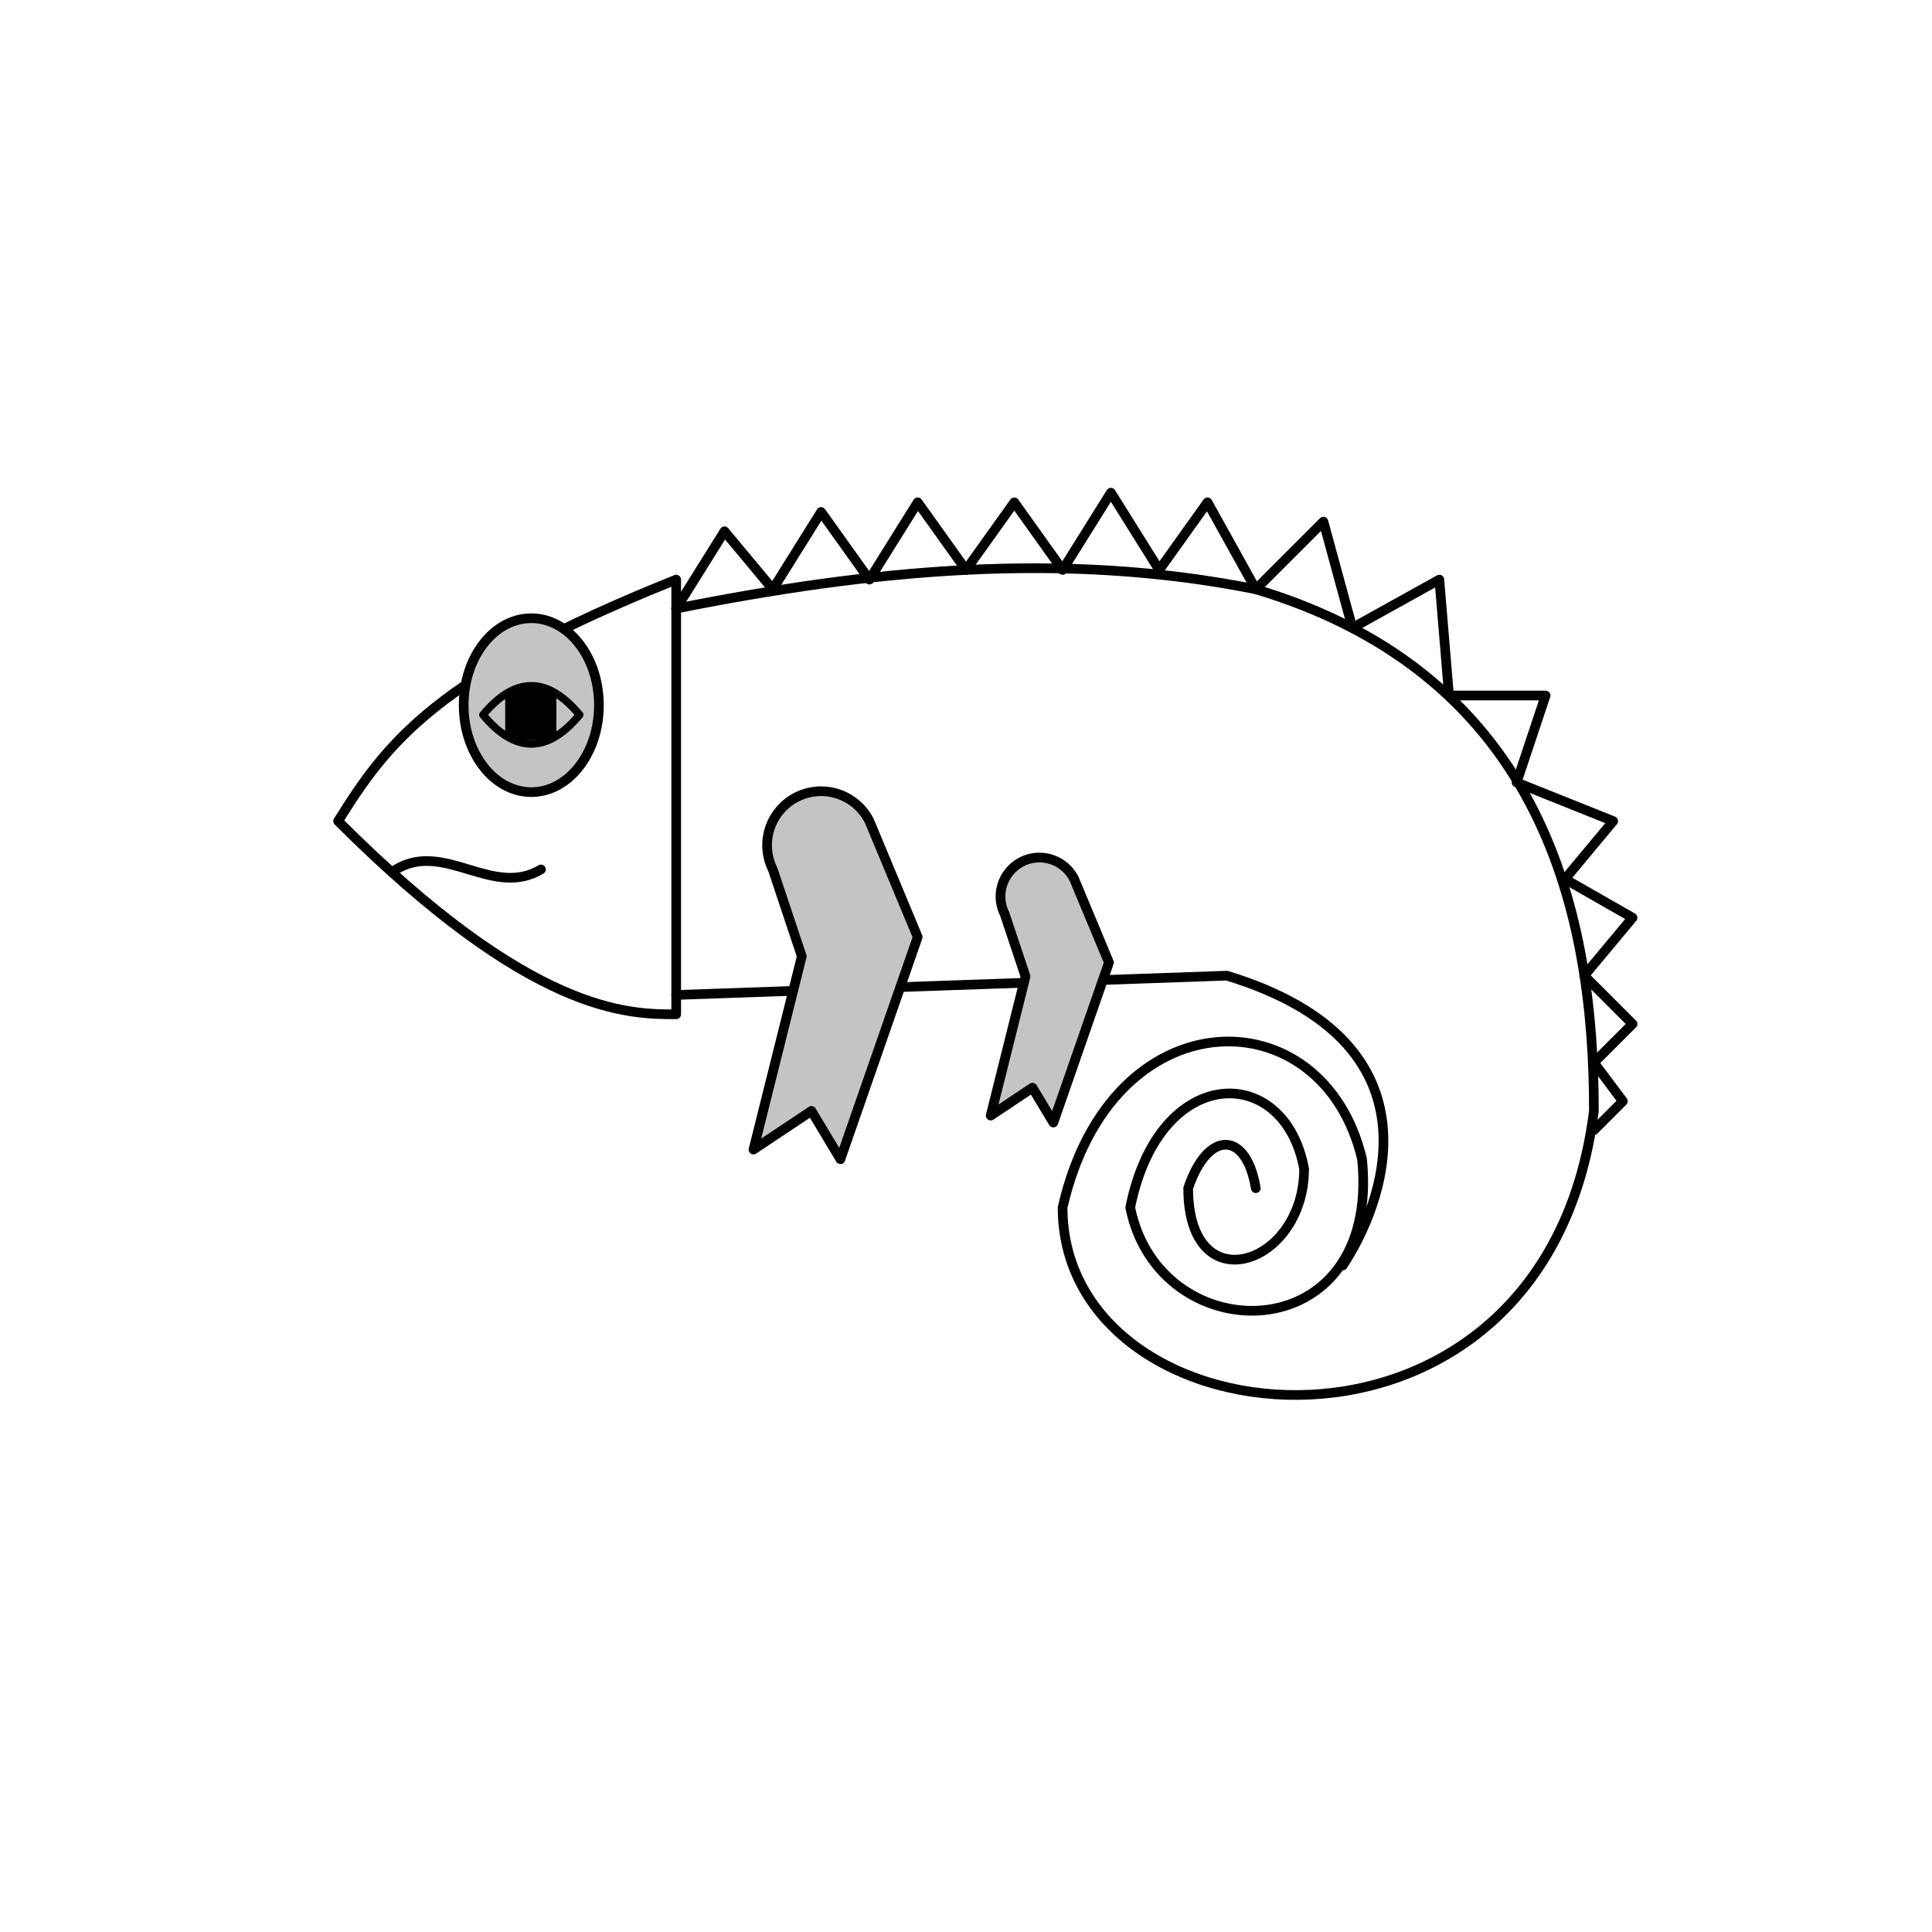 <?xml version="1.0" standalone="no"?>

<svg width="200" height="200" style="background-color: #c4c4c4" xmlns="http://www.w3.org/2000/svg">
      <g 
            transform="translate(5, 35)" 
            stroke="black" 
            stroke-linejoin="round" 
            stroke-linecap="round"
            fill="transparent"
      >
      <!-- Cabeça -->
      <path d="M30 50 C35 42, 40 35, 65 25 L65 70 C60 70, 50 70, 30 50" />
      
      <!-- Boca -->
      <path d="M36 55 C41 52, 46 58, 51 55" />

      <!-- Olho -->
      <ellipse cx="50" cy="38" rx="7" ry="9" fill="#C4C4C4" />
      <rect x="47.8" y="36.8" width="4.3" height="4.3" fill="black" />
      <path d="M45 39 Q50 33 55 39 Q50 45 45 39" stroke-width="0.8" />

      <!-- Corpo Topo -->
      <path 
            d="M65 28 
            C85 24, 105 22, 125 26 
            C155 35, 160 60, 160 80
            C155 120, 105 115, 105 90
            C110 68, 132 68, 136 85
            C138 105, 115 105, 112 90
            C115 75, 128 75, 130 86
            C130 96, 118 100, 118 88
            C120 82, 124 82, 125 88"
            stroke-linejoin="bevel"
      />

      <!-- Corpo Base -->
      <path d="M65 68 L122 66 C145 73,138 90, 134 96" />

      <!-- Patas -->
      <path 
            d="M85 50 90 62 82 85 79 80 73 84 78 64 75 55 A5 5 90 0 1 85 50"
            fill="#C4C4C4" 
      />

      <path 
            d="M85 50 L90 62 L82 85 L79 80 L73 84 L78 64 L75 55 A5 5 90 0 1 85 50"
            stroke-width="1.4"
            fill="#C4C4C4" 
            transform="translate(45, 20) scale(.72)"
      />

      <!-- Espinhos -->
      <path 
            d="M65 28 L70 20 L75 26 L80 18 L85 25
            L90 17 L95 24 L100 17 L105 24
            L110 16 L115 24 L120 17 L125 26
            L132 19 L135 30 L144 25 L145 37
            L155 37 L152 46 L162 50 L157 56
            L164 60 L159 66 L164 71 L160 75 
            L163 79 L160 82"
      />
      </g>
</svg>
